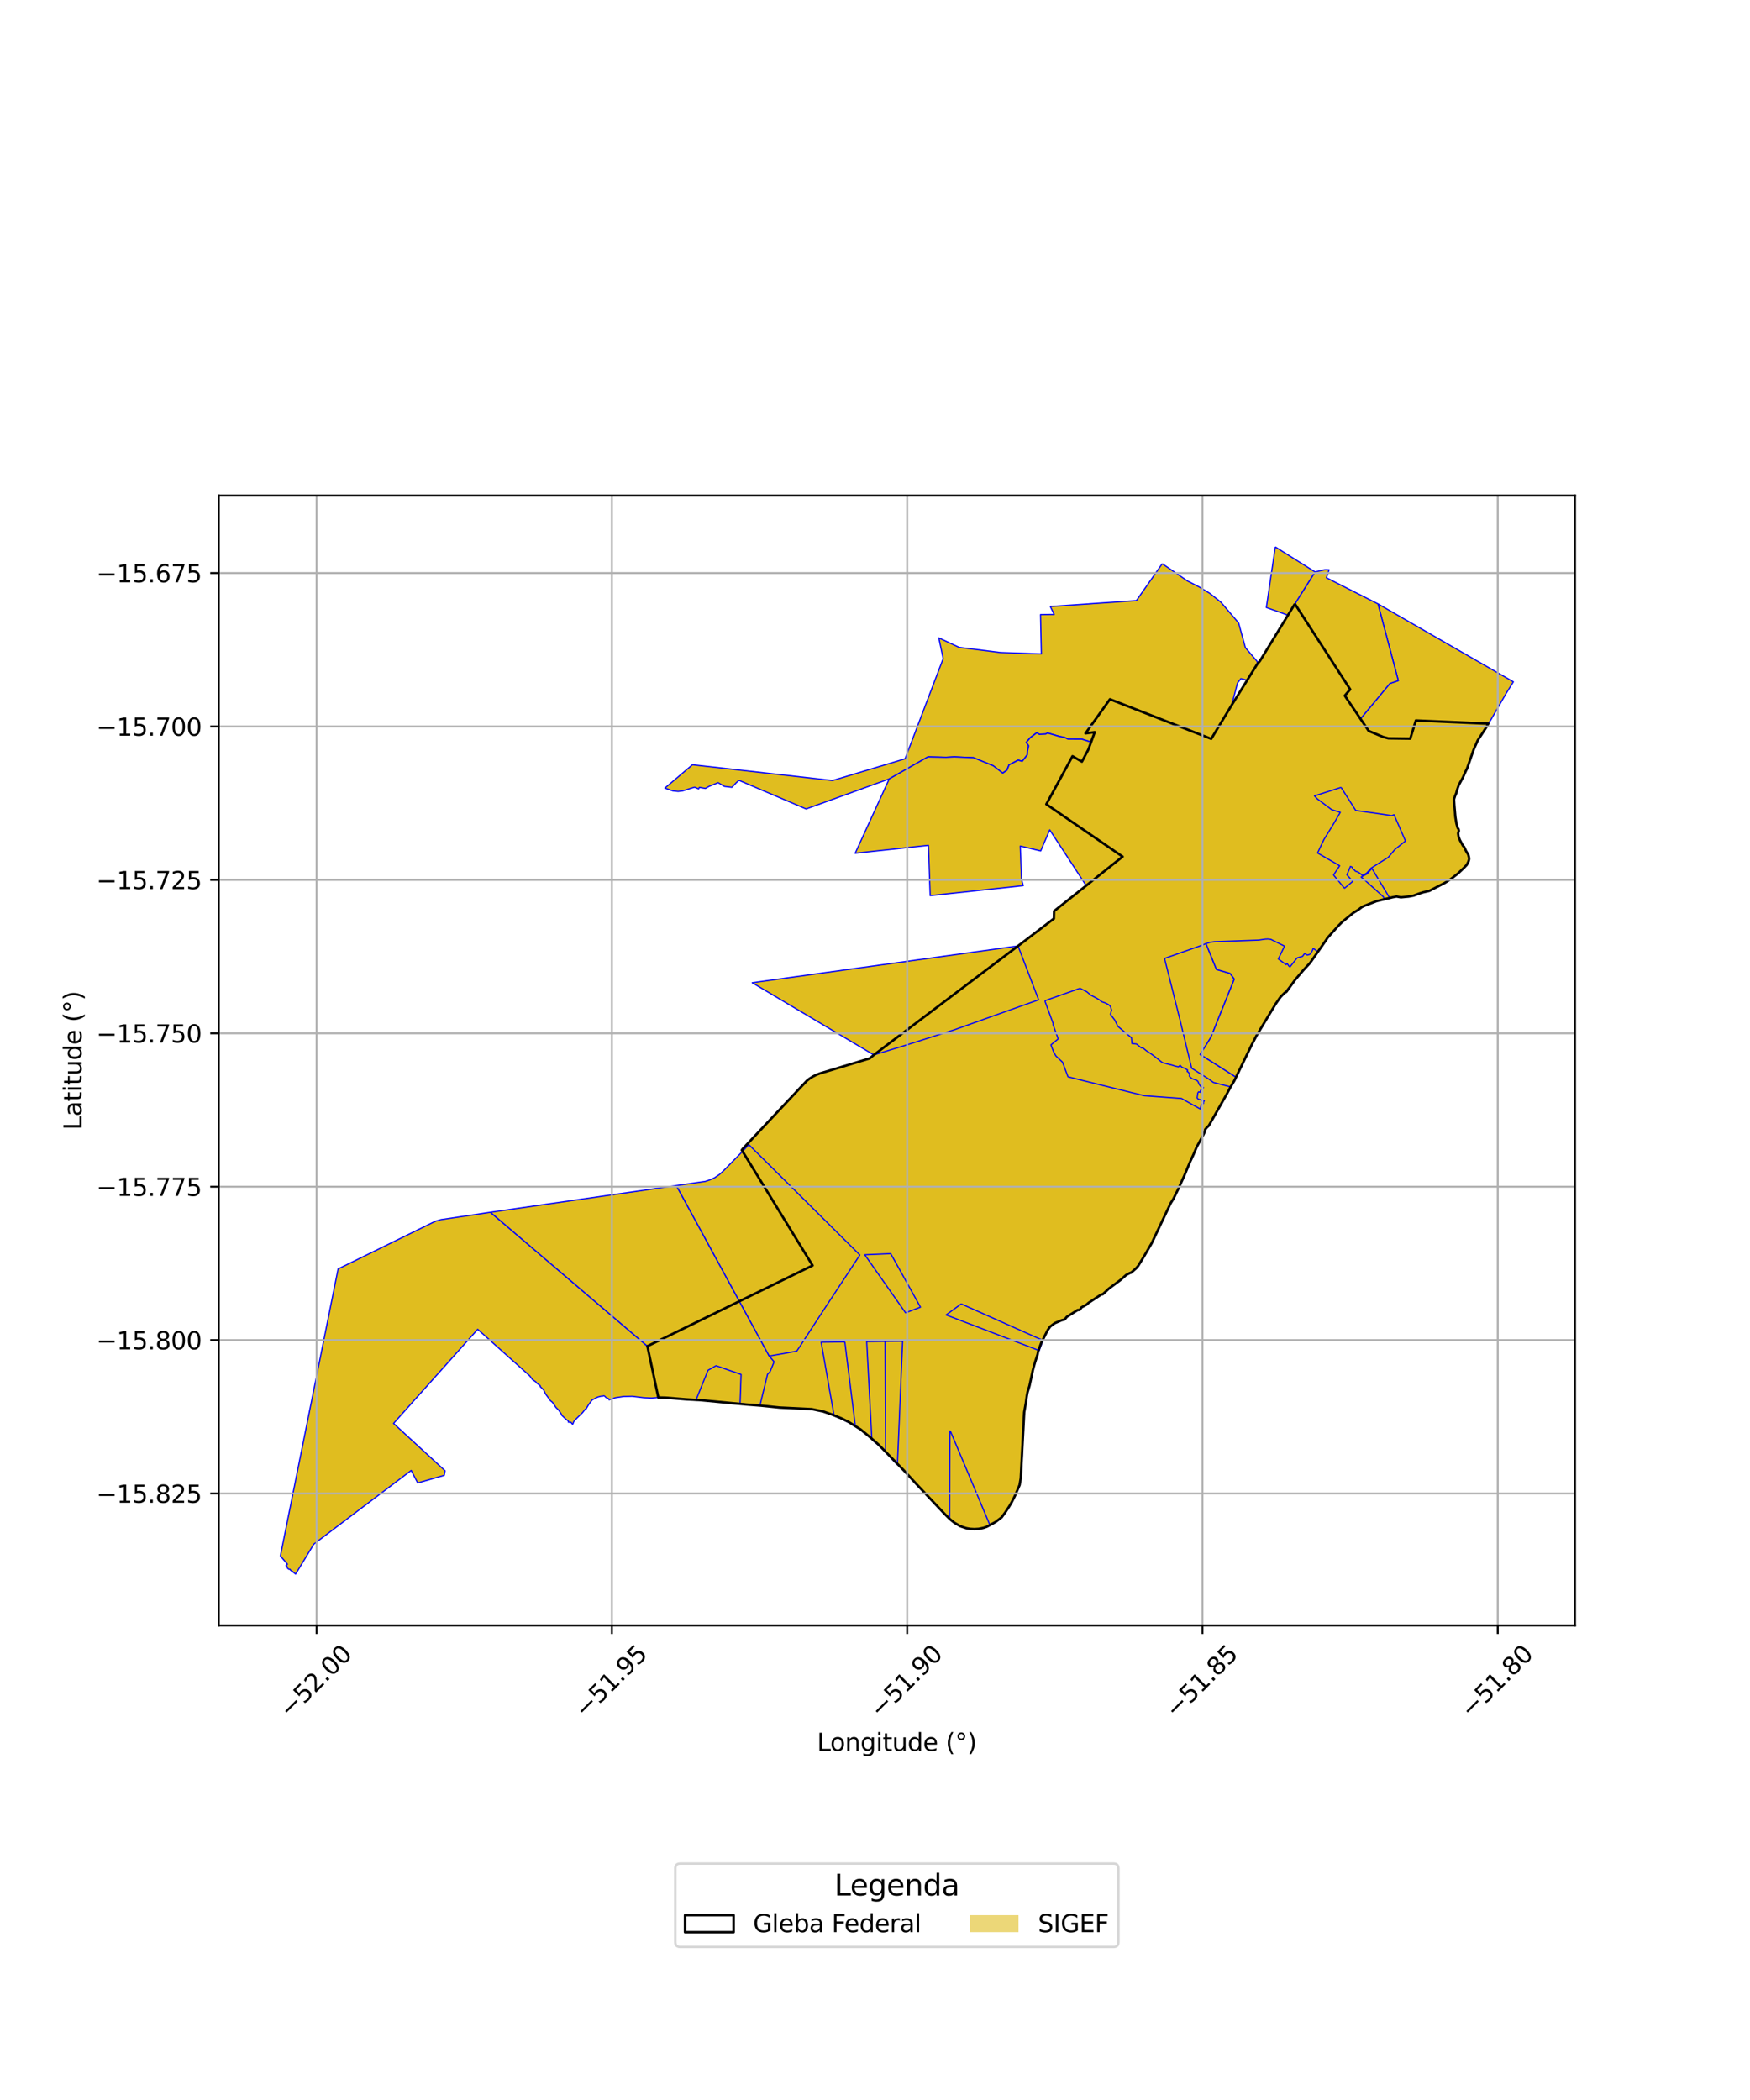 <?xml version="1.0" encoding="utf-8" standalone="no"?>
<!DOCTYPE svg PUBLIC "-//W3C//DTD SVG 1.1//EN"
  "http://www.w3.org/Graphics/SVG/1.1/DTD/svg11.dtd">
<svg xmlns:xlink="http://www.w3.org/1999/xlink" width="720pt" height="864pt" viewBox="0 0 720 864" xmlns="http://www.w3.org/2000/svg" version="1.1">
 <defs>
  <style type="text/css">*{stroke-linejoin: round; stroke-linecap: butt}</style>
 </defs>
 <g id="figure_1">
  <g id="patch_1">
   <path d="M 0 864 
L 720 864 
L 720 0 
L 0 0 
z
" style="fill: #ffffff"/>
  </g>
  <g id="axes_1">
   <g id="patch_2">
    <path d="M 90 668.762 
L 648 668.762 
L 648 203.878 
L 90 203.878 
z
" style="fill: #ffffff"/>
   </g>
   <g id="PatchCollection_1">
    <path d="M 478.176 231.915 
L 488.52 239.006 
L 493.382 241.492 
L 497.663 244.076 
L 502.319 247.764 
L 509.604 256.305 
L 512.385 266.446 
L 517.278 272.202 
L 517.242 273.246 
L 513.123 279.867 
L 510.528 279.206 
L 509.164 280.965 
L 506.723 290.152 
L 504.334 294.098 
L 503.055 296.207 
L 498.341 303.982 
L 456.658 287.69 
L 446.611 301.73 
L 450.404 301.224 
L 448.925 305.265 
L 445.084 304.066 
L 439.379 304.038 
L 438.029 303.368 
L 435.893 302.955 
L 431.002 301.518 
L 430.204 301.955 
L 427.585 302.07 
L 426.579 301.414 
L 423.864 303.447 
L 422.209 305.421 
L 423.177 306.861 
L 422.692 309 
L 422.628 310.534 
L 420.553 313.172 
L 418.906 312.698 
L 415.099 314.666 
L 414.255 316.833 
L 412.491 318.044 
L 408.642 315.053 
L 400.527 311.747 
L 392.59 311.392 
L 389.194 311.572 
L 381.777 311.4 
L 365.864 320.459 
L 331.653 332.824 
L 304.105 321.074 
L 304.022 321.056 
L 302.967 321.982 
L 301.134 323.919 
L 298.029 323.545 
L 295.468 322.02 
L 291.69 323.551 
L 290.22 324.382 
L 287.754 323.945 
L 287.42 324.575 
L 285.803 323.876 
L 284.367 324.29 
L 280.896 325.383 
L 279.029 325.61 
L 276.797 325.376 
L 273.562 324.244 
L 284.889 314.641 
L 342.538 321.128 
L 372.379 312.187 
L 388.05 270.97 
L 386.255 262.453 
L 394.626 266.344 
L 411.667 268.477 
L 428.437 269.047 
L 428.109 252.85 
L 433.712 252.794 
L 432.134 249.528 
L 467.563 247.095 
L 478.176 231.915 
" clip-path="url(#p6c02e651d2)" style="fill: #e0bd1f; stroke: #0000ff; stroke-width: 0.5"/>
    <path d="M 566.928 248.448 
L 622.636 280.518 
L 619.709 285.211 
L 613.534 295.903 
L 612.343 297.744 
L 582.536 296.431 
L 580.221 303.899 
L 571.2 303.778 
L 569.038 303.199 
L 563.115 300.722 
L 559.744 295.749 
L 571.837 281.198 
L 575.299 280.024 
L 566.928 248.448 
" clip-path="url(#p6c02e651d2)" style="fill: #e0bd1f; stroke: #0000ff; stroke-width: 0.5"/>
    <path d="M 545.219 234.368 
L 546.814 234.445 
L 545.729 237.71 
L 566.928 248.448 
L 575.299 280.024 
L 571.837 281.198 
L 559.744 295.749 
L 553.28 286.214 
L 555.512 283.63 
L 547.817 271.694 
L 532.752 248.451 
L 541.049 235.294 
L 545.219 234.368 
" clip-path="url(#p6c02e651d2)" style="fill: #e0bd1f; stroke: #0000ff; stroke-width: 0.5"/>
    <path d="M 524.689 225.009 
L 541.049 235.294 
L 532.752 248.451 
L 529.838 253.083 
L 521.013 249.951 
L 524.689 225.009 
" clip-path="url(#p6c02e651d2)" style="fill: #e0bd1f; stroke: #0000ff; stroke-width: 0.5"/>
    <path d="M 201.772 498.757 
L 266.361 553.862 
L 270.845 574.967 
L 268.118 575.204 
L 264.839 575.058 
L 261.734 574.684 
L 260.09 574.485 
L 256.636 574.552 
L 253.16 575.07 
L 250.611 575.946 
L 250.431 575.506 
L 249.3 574.959 
L 248.728 574.367 
L 248.311 574.274 
L 247.947 574.432 
L 247.276 574.446 
L 245.86 574.812 
L 243.603 575.984 
L 242.161 577.919 
L 241.064 579.797 
L 240.829 579.727 
L 239.658 581.226 
L 237.259 583.547 
L 236.035 584.903 
L 235.914 585.342 
L 235.602 586.025 
L 235.192 585.555 
L 234.926 585.155 
L 233.804 585.114 
L 233.805 584.608 
L 232.795 583.875 
L 231.127 582.29 
L 230.936 581.76 
L 229.834 580.136 
L 228.736 579.082 
L 227.299 576.939 
L 226.47 576.293 
L 224.415 573.455 
L 223.696 571.884 
L 222.25 570.462 
L 222.265 570.108 
L 220.913 569.109 
L 220.395 568.494 
L 219.057 567.573 
L 217.973 566.088 
L 196.538 546.909 
L 161.924 585.636 
L 183.108 605.115 
L 182.767 606.993 
L 171.866 610.13 
L 169.183 604.981 
L 129.115 635.299 
L 121.616 647.631 
L 121.067 647.162 
L 120.661 646.862 
L 120.383 646.534 
L 120.065 646.442 
L 119.521 645.987 
L 119.321 645.651 
L 118.81 645.623 
L 118.235 645.145 
L 118.074 644.408 
L 117.652 644.16 
L 118.271 643.556 
L 115.364 640.166 
L 139.109 522.076 
L 177.802 503.095 
L 179.387 502.383 
L 181.476 501.782 
L 201.772 498.757 
" clip-path="url(#p6c02e651d2)" style="fill: #e0bd1f; stroke: #0000ff; stroke-width: 0.5"/>
    <path d="M 532.752 248.451 
L 547.817 271.694 
L 555.512 283.63 
L 553.28 286.214 
L 563.115 300.722 
L 569.038 303.199 
L 571.2 303.778 
L 580.221 303.899 
L 582.536 296.431 
L 612.343 297.744 
L 611.282 299.571 
L 608.014 304.55 
L 606.319 308.364 
L 604.695 313.109 
L 603.568 316.262 
L 603.068 317.216 
L 601.894 319.854 
L 600.807 321.843 
L 600.217 322.919 
L 599.562 324.763 
L 599.141 326.344 
L 598.603 327.591 
L 598.214 328.889 
L 598.259 330.089 
L 598.386 331.596 
L 598.664 334.507 
L 598.79 336.196 
L 599.2 338.726 
L 599.714 340.621 
L 600.079 341.111 
L 600.222 341.801 
L 600.031 342.412 
L 599.9 342.83 
L 600.072 344.086 
L 600.571 345.506 
L 601.926 348.012 
L 602.372 348.414 
L 602.739 349.238 
L 603.197 350.173 
L 604.065 351.568 
L 604.358 352.661 
L 604.441 353.485 
L 604.169 354.446 
L 603.504 355.782 
L 602.381 356.964 
L 599.937 359.298 
L 596.94 361.64 
L 594.377 363.283 
L 592.553 364.206 
L 590.445 365.332 
L 588.045 366.534 
L 585.565 367.107 
L 583.727 367.681 
L 581.608 368.477 
L 579.61 368.87 
L 576.342 369.179 
L 574.578 368.853 
L 572.98 369.154 
L 570.344 369.82 
L 568.392 370.248 
L 566.34 370.758 
L 563.451 371.858 
L 561.429 372.663 
L 560.302 373.194 
L 558.883 374.285 
L 556.75 375.598 
L 554.299 377.551 
L 552.223 379.297 
L 550.531 380.997 
L 548.001 383.853 
L 547.403 384.407 
L 547.176 384.861 
L 546.144 385.892 
L 545.688 386.634 
L 542.664 390.856 
L 541.888 391.815 
L 541.173 393.064 
L 540.396 394.191 
L 539.001 396.171 
L 537.795 397.5 
L 536.238 399.16 
L 532.824 403.158 
L 530.565 406.253 
L 529.27 408.073 
L 528.517 408.505 
L 526.793 410.233 
L 525.716 411.717 
L 524.886 412.979 
L 522.996 416.07 
L 520.75 419.787 
L 518.215 424.098 
L 517.002 426.023 
L 516.14 427.602 
L 515.096 429.659 
L 513.95 432.01 
L 510.834 438.506 
L 507.806 444.689 
L 506.241 447.294 
L 504.754 450.087 
L 503.094 452.959 
L 501.413 455.999 
L 499.864 458.73 
L 498.788 460.584 
L 497.341 463.137 
L 496.448 463.945 
L 495.833 464.743 
L 495.656 465.699 
L 495.048 466.978 
L 493.157 470.314 
L 492.307 471.991 
L 491.024 475.026 
L 489.57 478.163 
L 488.308 481.282 
L 487.154 483.935 
L 485.858 486.92 
L 484.689 489.346 
L 482.763 493.256 
L 481.644 495.032 
L 480.169 498.169 
L 476.643 505.499 
L 474.695 509.82 
L 473.851 511.469 
L 472.688 513.495 
L 470.63 516.995 
L 469.111 519.472 
L 468.258 520.862 
L 467.463 521.775 
L 465.438 523.567 
L 464.766 523.797 
L 463.353 524.548 
L 462.184 525.608 
L 460.91 526.691 
L 458.561 528.453 
L 456.172 530.207 
L 454.39 531.91 
L 453.736 532.483 
L 453.067 532.609 
L 450.841 534.036 
L 447.857 536.03 
L 447.055 536.772 
L 444.861 537.947 
L 444.51 538.641 
L 444.14 538.948 
L 443.362 538.989 
L 441.123 540.34 
L 439.758 541.14 
L 438.947 541.769 
L 438.028 542.874 
L 436.74 543.209 
L 435.711 543.619 
L 433.907 544.417 
L 433.006 545.091 
L 432.065 545.806 
L 431.082 547.195 
L 429.95 549.472 
L 429.534 550.464 
L 429.006 551.151 
L 428.403 552.501 
L 427.332 555.306 
L 427.146 555.896 
L 426.915 557.179 
L 425.817 560.584 
L 424.973 563.607 
L 423.562 570.16 
L 422.725 572.911 
L 422.458 574.387 
L 422.047 577.344 
L 421.514 580.138 
L 421.39 581.017 
L 421.241 584.059 
L 420.702 593.356 
L 420.781 594.567 
L 420.648 596.978 
L 420.522 599.742 
L 420.252 603.826 
L 419.963 608.253 
L 419.677 609.639 
L 419.493 610.249 
L 419.491 610.983 
L 418.774 612.698 
L 417.487 615.613 
L 416.257 618.029 
L 415.212 619.806 
L 413.63 622.204 
L 412.104 624.291 
L 409.594 626.197 
L 406.073 628.112 
L 404.667 628.599 
L 402.643 629.018 
L 400.838 629.118 
L 399.106 629.017 
L 397.512 628.733 
L 395.078 627.92 
L 392.636 626.492 
L 390.762 624.981 
L 388.881 623.122 
L 386.091 620.203 
L 383.052 616.986 
L 377.371 610.944 
L 374.411 607.674 
L 371.852 604.965 
L 364.833 597.771 
L 361.431 594.329 
L 360.01 593.079 
L 357.928 591.278 
L 355.943 589.707 
L 354.088 588.128 
L 351.198 586.248 
L 349.12 585.018 
L 346.295 583.609 
L 342.346 582.001 
L 338.609 580.71 
L 333.957 579.753 
L 326.457 579.343 
L 320.755 579.111 
L 313.086 578.321 
L 306.785 577.83 
L 296.146 576.785 
L 288.629 576.103 
L 282.227 575.731 
L 273.74 575.031 
L 270.845 574.967 
L 266.361 553.862 
L 334.326 520.661 
L 305.199 473.188 
L 305.553 472.693 
L 307.172 470.964 
L 308.783 469.232 
L 310.443 467.467 
L 312.139 465.652 
L 313.857 463.813 
L 315.591 461.966 
L 317.335 460.098 
L 319.094 458.215 
L 320.835 456.35 
L 322.591 454.482 
L 324.322 452.629 
L 326.015 450.809 
L 327.701 449.021 
L 329.308 447.298 
L 330.775 445.755 
L 331.935 444.672 
L 333.123 443.751 
L 334.427 442.931 
L 335.8 442.229 
L 337.3 441.654 
L 338.951 441.149 
L 340.869 440.565 
L 343.02 439.918 
L 345.337 439.226 
L 347.75 438.496 
L 350.234 437.731 
L 352.788 436.97 
L 355.317 436.207 
L 357.81 435.454 
L 359.526 434.03 
L 418.874 389.256 
L 418.851 389.19 
L 433.608 377.935 
L 433.692 374.852 
L 446.888 364.369 
L 453.973 358.788 
L 454.54 358.271 
L 461.883 352.447 
L 430.49 330.886 
L 441.254 311.129 
L 445.133 313.36 
L 447.798 308.343 
L 450.404 301.224 
L 446.611 301.73 
L 456.658 287.69 
L 498.341 303.982 
L 504.334 294.098 
L 506.723 290.152 
L 517.242 273.246 
L 518.338 271.986 
L 532.752 248.451 
" clip-path="url(#p6c02e651d2)" style="fill: #e0bd1f; stroke: #0000ff; stroke-width: 0.5"/>
    <path d="M 418.851 389.19 
L 427.319 411.344 
L 392.702 423.657 
L 373.058 429.894 
L 359.526 434.03 
L 309.489 404.321 
L 418.851 389.19 
" clip-path="url(#p6c02e651d2)" style="fill: #e0bd1f; stroke: #0000ff; stroke-width: 0.5"/>
    <path d="M 347.587 552.087 
L 351.896 586.598 
L 343.152 582.321 
L 337.846 552.204 
L 347.587 552.087 
" clip-path="url(#p6c02e651d2)" style="fill: #e0bd1f; stroke: #0000ff; stroke-width: 0.5"/>
    <path d="M 426.578 301.497 
L 427.585 302.139 
L 430.204 302.023 
L 431.001 301.591 
L 435.893 303.022 
L 438.029 303.434 
L 439.379 304.107 
L 445.084 304.134 
L 448.897 305.343 
L 447.798 308.343 
L 445.133 313.36 
L 441.254 311.129 
L 430.49 330.886 
L 461.883 352.447 
L 454.54 358.271 
L 453.973 358.788 
L 446.888 364.369 
L 431.888 341.429 
L 428.176 350.086 
L 419.755 348.102 
L 420.292 361.829 
L 421.007 364.383 
L 382.703 368.479 
L 381.984 347.796 
L 351.852 351.042 
L 365.864 320.459 
L 381.777 311.4 
L 389.194 311.572 
L 392.59 311.392 
L 400.527 311.747 
L 408.642 315.053 
L 412.491 318.044 
L 412.548 318.103 
L 414.311 316.877 
L 415.153 314.716 
L 418.913 312.772 
L 420.578 313.25 
L 422.695 310.559 
L 422.759 309.009 
L 423.25 306.848 
L 422.294 305.426 
L 423.911 303.497 
L 426.578 301.497 
" clip-path="url(#p6c02e651d2)" style="fill: #e0bd1f; stroke: #0000ff; stroke-width: 0.5"/>
    <path d="M 366.464 515.783 
L 371.853 525.452 
L 378.708 537.809 
L 372.571 540.117 
L 365.02 529.383 
L 355.797 516.249 
L 366.464 515.783 
" clip-path="url(#p6c02e651d2)" style="fill: #e0bd1f; stroke: #0000ff; stroke-width: 0.5"/>
    <path d="M 395.463 536.463 
L 429.074 551.462 
L 429.24 551.536 
L 428.778 552.44 
L 427.774 555.088 
L 427.621 555.687 
L 427.409 555.606 
L 389.258 541 
L 395.463 536.463 
" clip-path="url(#p6c02e651d2)" style="fill: #e0bd1f; stroke: #0000ff; stroke-width: 0.5"/>
    <path d="M 390.997 588.747 
L 402.292 615.581 
L 407.222 627.344 
L 406.571 627.911 
L 405.905 628.253 
L 404.693 628.671 
L 403.476 628.978 
L 402.097 629.103 
L 400.571 628.969 
L 399.001 628.943 
L 397.681 628.651 
L 394.729 627.683 
L 393.142 626.748 
L 390.689 624.773 
L 390.739 603.259 
L 390.824 588.768 
L 390.997 588.747 
" clip-path="url(#p6c02e651d2)" style="fill: #e0bd1f; stroke: #0000ff; stroke-width: 0.5"/>
    <path d="M 444.341 406.632 
L 447.142 408.043 
L 448.772 409.424 
L 450.9 410.531 
L 452.395 411.408 
L 453.346 412.164 
L 454.806 412.654 
L 456.125 413.358 
L 456.829 414 
L 456.855 414.052 
L 457.338 415.57 
L 456.856 417.33 
L 458.667 419.703 
L 459.916 422.256 
L 465.534 427.004 
L 465.716 429.338 
L 467.608 429.549 
L 468.393 430.178 
L 469.497 431.086 
L 470.234 431.151 
L 471.656 432.318 
L 473.852 433.769 
L 475.567 435.065 
L 476.546 435.827 
L 477.904 436.939 
L 478.396 437.237 
L 480.777 437.845 
L 482.294 438.238 
L 483.543 438.646 
L 484.871 438.911 
L 485.524 438.321 
L 486.342 439.162 
L 487.466 439.518 
L 488.622 440.248 
L 488.443 440.841 
L 488.886 441.088 
L 489.44 441.88 
L 489.359 442.847 
L 490.425 443.8 
L 492.148 444.382 
L 492.801 444.822 
L 493.457 446.255 
L 494.119 447.088 
L 495.176 447.448 
L 493.947 448.634 
L 493.792 449.4 
L 493.158 449.193 
L 492.812 449.644 
L 492.649 450.741 
L 492.517 451.734 
L 492.962 452.201 
L 494.182 452.533 
L 494.563 452.949 
L 495.084 452.826 
L 495.473 452.924 
L 495.192 453.338 
L 495.195 453.999 
L 494.589 454.204 
L 494.195 454.693 
L 493.818 456.269 
L 486.077 451.929 
L 470.775 450.805 
L 465.614 449.529 
L 439.407 443.035 
L 437.156 437.01 
L 434.42 434.438 
L 433.477 432.75 
L 432.387 429.901 
L 435.371 427.435 
L 433.24 421.517 
L 433.38 421.329 
L 429.979 412.069 
L 430.04 411.671 
L 444.341 406.632 
" clip-path="url(#p6c02e651d2)" style="fill: #e0bd1f; stroke: #0000ff; stroke-width: 0.5"/>
    <path d="M 496.177 388.206 
L 500.488 398.849 
L 506.108 400.493 
L 507.829 402.817 
L 498.158 426.851 
L 493.802 433.832 
L 508.51 443.155 
L 507.199 445.917 
L 506.294 447.161 
L 499.233 445.354 
L 497.362 443.982 
L 490.285 439.494 
L 485.48 419.604 
L 479.122 394.318 
L 479.337 394.249 
L 494.695 388.833 
L 496.177 388.206 
" clip-path="url(#p6c02e651d2)" style="fill: #e0bd1f; stroke: #0000ff; stroke-width: 0.5"/>
    <path d="M 564.435 357.268 
L 571.822 369.553 
L 569.663 370.085 
L 569.129 368.94 
L 564.453 364.741 
L 560.788 361.485 
L 560.006 360.842 
L 562.481 359.497 
L 564.435 357.268 
" clip-path="url(#p6c02e651d2)" style="fill: #e0bd1f; stroke: #0000ff; stroke-width: 0.5"/>
    <path d="M 551.763 323.955 
L 557.795 333.443 
L 563.46 334.233 
L 571.769 335.431 
L 572.515 335.612 
L 573.542 335.187 
L 578.258 346.014 
L 573.901 349.477 
L 571.183 352.721 
L 564.098 357.183 
L 562.308 359.191 
L 560.526 360.217 
L 560.142 359.763 
L 559.412 359.271 
L 558.92 358.863 
L 557.635 358.407 
L 557.234 357.927 
L 556.526 357.491 
L 556.358 356.783 
L 555.6 356.477 
L 555.561 356.631 
L 554.152 359.917 
L 556.565 362.618 
L 553.226 365.41 
L 553.003 365.269 
L 548.876 360.265 
L 548.681 359.936 
L 551.174 356.205 
L 542.085 350.938 
L 542.972 349.053 
L 543.609 347.704 
L 544.664 345.469 
L 548.647 338.993 
L 548.9 338.565 
L 551.428 334.204 
L 547.889 333.121 
L 542.041 328.733 
L 540.793 327.448 
L 551.763 323.955 
" clip-path="url(#p6c02e651d2)" style="fill: #e0bd1f; stroke: #0000ff; stroke-width: 0.5"/>
    <path d="M 278.283 487.772 
L 316.477 557.924 
L 318.501 560.276 
L 316.807 564.39 
L 315.791 565.418 
L 312.658 578.265 
L 309.064 577.881 
L 306.273 577.624 
L 304.487 577.439 
L 304.906 565.486 
L 294.595 561.894 
L 291.302 563.763 
L 287.044 574.299 
L 286.359 576.033 
L 282.492 575.721 
L 278.454 575.425 
L 272.982 575.151 
L 270.845 574.967 
L 266.361 553.862 
L 201.772 498.757 
L 278.283 487.772 
" clip-path="url(#p6c02e651d2)" style="fill: #e0bd1f; stroke: #0000ff; stroke-width: 0.5"/>
    <path d="M 308.073 470.911 
L 353.765 516.334 
L 349.481 522.865 
L 344.017 531.163 
L 338.352 539.77 
L 330.426 551.927 
L 330.173 552.355 
L 327.818 555.877 
L 327.8 555.903 
L 316.477 557.924 
L 278.283 487.772 
L 290.14 486.069 
L 292.053 485.45 
L 292.246 485.356 
L 293.963 484.59 
L 295.015 483.871 
L 295.932 483.261 
L 297.154 482.176 
L 298.029 481.326 
L 305.513 473.688 
L 308.073 470.911 
" clip-path="url(#p6c02e651d2)" style="fill: #e0bd1f; stroke: #0000ff; stroke-width: 0.5"/>
    <path d="M 371.365 551.797 
L 369.232 602.233 
L 369.216 602.614 
L 367.193 600.571 
L 365.171 598.253 
L 364.363 597.341 
L 364.361 596.936 
L 364.152 551.872 
L 371.365 551.797 
" clip-path="url(#p6c02e651d2)" style="fill: #e0bd1f; stroke: #0000ff; stroke-width: 0.5"/>
    <path d="M 521.725 386.333 
L 522.882 386.485 
L 528.495 389.264 
L 525.941 394.545 
L 529.149 396.884 
L 529.557 396.397 
L 530.369 397.573 
L 530.785 397.751 
L 533.236 394.622 
L 533.756 394.067 
L 535.888 393.486 
L 536.794 392.275 
L 537.844 392.955 
L 538.908 392.642 
L 539.482 391.98 
L 540.128 390.701 
L 540.268 390.149 
L 542.104 391.49 
L 539.271 395.824 
L 536.749 398.645 
L 530.225 406.366 
L 525.176 412.528 
L 519.998 420.983 
L 514.491 430.779 
L 511.369 437.33 
L 508.51 443.155 
L 493.802 433.832 
L 498.158 426.851 
L 507.829 402.817 
L 506.108 400.493 
L 500.488 398.849 
L 496.177 388.206 
L 498.007 387.654 
L 499.527 387.43 
L 517.901 386.777 
L 520.589 386.382 
L 521.725 386.333 
" clip-path="url(#p6c02e651d2)" style="fill: #e0bd1f; stroke: #0000ff; stroke-width: 0.5"/>
    <path d="M 364.152 551.872 
L 364.361 596.936 
L 364.363 597.341 
L 363.197 596.23 
L 362.767 595.77 
L 362.501 595.509 
L 362.017 595.127 
L 361.483 594.667 
L 360.854 594.114 
L 360.123 593.502 
L 359.465 592.914 
L 359.036 592.498 
L 358.694 592.156 
L 358.682 591.865 
L 356.591 551.972 
L 364.152 551.872 
" clip-path="url(#p6c02e651d2)" style="fill: #e0bd1f; stroke: #0000ff; stroke-width: 0.5"/>
   </g>
   <g id="PatchCollection_2">
    <path d="M 532.752 248.451 
L 555.512 283.63 
L 553.28 286.214 
L 563.115 300.722 
L 569.038 303.199 
L 571.2 303.778 
L 580.221 303.899 
L 582.536 296.431 
L 612.343 297.744 
L 611.282 299.571 
L 608.014 304.55 
L 606.319 308.364 
L 603.568 316.262 
L 603.068 317.216 
L 601.894 319.854 
L 600.217 322.919 
L 599.562 324.763 
L 599.141 326.344 
L 598.603 327.591 
L 598.214 328.889 
L 598.386 331.596 
L 598.79 336.196 
L 599.2 338.726 
L 599.714 340.621 
L 600.079 341.111 
L 600.222 341.801 
L 599.9 342.83 
L 600.072 344.086 
L 600.571 345.506 
L 601.926 348.012 
L 602.372 348.414 
L 603.197 350.173 
L 604.065 351.568 
L 604.358 352.661 
L 604.441 353.485 
L 604.169 354.446 
L 603.504 355.782 
L 602.381 356.964 
L 599.937 359.298 
L 596.94 361.64 
L 594.377 363.283 
L 588.045 366.534 
L 585.565 367.107 
L 583.727 367.681 
L 581.608 368.477 
L 579.61 368.87 
L 576.342 369.179 
L 574.578 368.853 
L 572.98 369.154 
L 566.34 370.758 
L 561.429 372.663 
L 560.302 373.194 
L 558.883 374.285 
L 556.75 375.598 
L 552.223 379.297 
L 550.531 380.997 
L 546.144 385.892 
L 545.688 386.634 
L 540.396 394.191 
L 539.001 396.171 
L 536.238 399.16 
L 532.824 403.158 
L 529.27 408.073 
L 528.517 408.505 
L 526.793 410.233 
L 524.886 412.979 
L 517.002 426.023 
L 515.096 429.659 
L 507.806 444.689 
L 506.241 447.294 
L 504.754 450.087 
L 498.788 460.584 
L 497.341 463.137 
L 496.448 463.945 
L 495.833 464.743 
L 495.656 465.699 
L 495.048 466.978 
L 492.307 471.991 
L 491.024 475.026 
L 489.57 478.163 
L 487.154 483.935 
L 484.689 489.346 
L 482.763 493.256 
L 481.644 495.032 
L 473.851 511.469 
L 470.63 516.995 
L 468.258 520.862 
L 467.463 521.775 
L 465.438 523.567 
L 464.766 523.797 
L 463.353 524.548 
L 460.91 526.691 
L 456.172 530.207 
L 453.736 532.483 
L 453.067 532.609 
L 447.857 536.03 
L 447.055 536.772 
L 444.861 537.947 
L 444.51 538.641 
L 444.14 538.948 
L 443.362 538.989 
L 438.947 541.769 
L 438.028 542.874 
L 436.74 543.209 
L 433.907 544.417 
L 432.065 545.806 
L 431.082 547.195 
L 428.403 552.501 
L 427.146 555.896 
L 426.915 557.179 
L 425.817 560.584 
L 424.973 563.607 
L 423.562 570.16 
L 422.725 572.911 
L 422.458 574.387 
L 422.047 577.344 
L 421.39 581.017 
L 419.963 608.253 
L 419.491 610.983 
L 417.487 615.613 
L 416.257 618.029 
L 415.212 619.806 
L 413.63 622.204 
L 412.104 624.291 
L 409.594 626.197 
L 406.073 628.112 
L 404.667 628.599 
L 402.643 629.018 
L 400.838 629.118 
L 399.106 629.017 
L 397.512 628.733 
L 395.078 627.92 
L 392.636 626.492 
L 390.762 624.981 
L 388.881 623.122 
L 377.371 610.944 
L 371.852 604.965 
L 361.431 594.329 
L 357.928 591.278 
L 354.088 588.128 
L 349.12 585.018 
L 346.295 583.609 
L 342.346 582.001 
L 338.609 580.71 
L 333.957 579.753 
L 320.755 579.111 
L 313.086 578.321 
L 306.785 577.83 
L 288.629 576.103 
L 282.227 575.731 
L 273.74 575.031 
L 270.845 574.967 
L 266.361 553.862 
L 334.326 520.661 
L 305.199 473.188 
L 305.553 472.693 
L 331.935 444.672 
L 333.123 443.751 
L 334.427 442.931 
L 335.8 442.229 
L 337.3 441.654 
L 357.81 435.454 
L 359.526 434.03 
L 418.851 389.19 
L 433.608 377.935 
L 433.692 374.852 
L 461.883 352.447 
L 430.49 330.886 
L 441.254 311.129 
L 445.133 313.36 
L 447.798 308.343 
L 450.404 301.224 
L 446.611 301.73 
L 456.658 287.69 
L 498.341 303.982 
L 506.723 290.152 
L 517.242 273.246 
L 518.338 271.986 
L 532.752 248.451 
L 532.752 248.451 
" clip-path="url(#p6c02e651d2)" style="fill: none; stroke: #000000"/>
   </g>
   <g id="matplotlib.axis_1">
    <g id="xtick_1">
     <g id="line2d_1">
      <path d="M 130.255 668.762 
L 130.255 203.878 
" clip-path="url(#p6c02e651d2)" style="fill: none; stroke: #b0b0b0; stroke-width: 0.8; stroke-linecap: square"/>
     </g>
     <g id="line2d_2">
      <defs>
       <path id="m7e7db811ff" d="M 0 0 
L 0 3.5 
" style="stroke: #000000; stroke-width: 0.8"/>
      </defs>
      <g>
       <use xlink:href="#m7e7db811ff" x="130.255" y="668.762" style="stroke: #000000; stroke-width: 0.8"/>
      </g>
     </g>
     <g id="text_1">
      <!-- −52.00 -->
      <g transform="translate(119.121 707.304) rotate(-45) scale(0.1 -0.1)">
       <defs>
        <path id="DejaVuSans-2212" d="M 678 2272 
L 4684 2272 
L 4684 1741 
L 678 1741 
L 678 2272 
z
" transform="scale(0.016)"/>
        <path id="DejaVuSans-35" d="M 691 4666 
L 3169 4666 
L 3169 4134 
L 1269 4134 
L 1269 2991 
Q 1406 3038 1543 3061 
Q 1681 3084 1819 3084 
Q 2600 3084 3056 2656 
Q 3513 2228 3513 1497 
Q 3513 744 3044 326 
Q 2575 -91 1722 -91 
Q 1428 -91 1123 -41 
Q 819 9 494 109 
L 494 744 
Q 775 591 1075 516 
Q 1375 441 1709 441 
Q 2250 441 2565 725 
Q 2881 1009 2881 1497 
Q 2881 1984 2565 2268 
Q 2250 2553 1709 2553 
Q 1456 2553 1204 2497 
Q 953 2441 691 2322 
L 691 4666 
z
" transform="scale(0.016)"/>
        <path id="DejaVuSans-32" d="M 1228 531 
L 3431 531 
L 3431 0 
L 469 0 
L 469 531 
Q 828 903 1448 1529 
Q 2069 2156 2228 2338 
Q 2531 2678 2651 2914 
Q 2772 3150 2772 3378 
Q 2772 3750 2511 3984 
Q 2250 4219 1831 4219 
Q 1534 4219 1204 4116 
Q 875 4013 500 3803 
L 500 4441 
Q 881 4594 1212 4672 
Q 1544 4750 1819 4750 
Q 2544 4750 2975 4387 
Q 3406 4025 3406 3419 
Q 3406 3131 3298 2873 
Q 3191 2616 2906 2266 
Q 2828 2175 2409 1742 
Q 1991 1309 1228 531 
z
" transform="scale(0.016)"/>
        <path id="DejaVuSans-2e" d="M 684 794 
L 1344 794 
L 1344 0 
L 684 0 
L 684 794 
z
" transform="scale(0.016)"/>
        <path id="DejaVuSans-30" d="M 2034 4250 
Q 1547 4250 1301 3770 
Q 1056 3291 1056 2328 
Q 1056 1369 1301 889 
Q 1547 409 2034 409 
Q 2525 409 2770 889 
Q 3016 1369 3016 2328 
Q 3016 3291 2770 3770 
Q 2525 4250 2034 4250 
z
M 2034 4750 
Q 2819 4750 3233 4129 
Q 3647 3509 3647 2328 
Q 3647 1150 3233 529 
Q 2819 -91 2034 -91 
Q 1250 -91 836 529 
Q 422 1150 422 2328 
Q 422 3509 836 4129 
Q 1250 4750 2034 4750 
z
" transform="scale(0.016)"/>
       </defs>
       <use xlink:href="#DejaVuSans-2212"/>
       <use xlink:href="#DejaVuSans-35" transform="translate(83.789 0)"/>
       <use xlink:href="#DejaVuSans-32" transform="translate(147.412 0)"/>
       <use xlink:href="#DejaVuSans-2e" transform="translate(211.035 0)"/>
       <use xlink:href="#DejaVuSans-30" transform="translate(242.822 0)"/>
       <use xlink:href="#DejaVuSans-30" transform="translate(306.445 0)"/>
      </g>
     </g>
    </g>
    <g id="xtick_2">
     <g id="line2d_3">
      <path d="M 251.747 668.762 
L 251.747 203.878 
" clip-path="url(#p6c02e651d2)" style="fill: none; stroke: #b0b0b0; stroke-width: 0.8; stroke-linecap: square"/>
     </g>
     <g id="line2d_4">
      <g>
       <use xlink:href="#m7e7db811ff" x="251.747" y="668.762" style="stroke: #000000; stroke-width: 0.8"/>
      </g>
     </g>
     <g id="text_2">
      <!-- −51.95 -->
      <g transform="translate(240.614 707.304) rotate(-45) scale(0.1 -0.1)">
       <defs>
        <path id="DejaVuSans-31" d="M 794 531 
L 1825 531 
L 1825 4091 
L 703 3866 
L 703 4441 
L 1819 4666 
L 2450 4666 
L 2450 531 
L 3481 531 
L 3481 0 
L 794 0 
L 794 531 
z
" transform="scale(0.016)"/>
        <path id="DejaVuSans-39" d="M 703 97 
L 703 672 
Q 941 559 1184 500 
Q 1428 441 1663 441 
Q 2288 441 2617 861 
Q 2947 1281 2994 2138 
Q 2813 1869 2534 1725 
Q 2256 1581 1919 1581 
Q 1219 1581 811 2004 
Q 403 2428 403 3163 
Q 403 3881 828 4315 
Q 1253 4750 1959 4750 
Q 2769 4750 3195 4129 
Q 3622 3509 3622 2328 
Q 3622 1225 3098 567 
Q 2575 -91 1691 -91 
Q 1453 -91 1209 -44 
Q 966 3 703 97 
z
M 1959 2075 
Q 2384 2075 2632 2365 
Q 2881 2656 2881 3163 
Q 2881 3666 2632 3958 
Q 2384 4250 1959 4250 
Q 1534 4250 1286 3958 
Q 1038 3666 1038 3163 
Q 1038 2656 1286 2365 
Q 1534 2075 1959 2075 
z
" transform="scale(0.016)"/>
       </defs>
       <use xlink:href="#DejaVuSans-2212"/>
       <use xlink:href="#DejaVuSans-35" transform="translate(83.789 0)"/>
       <use xlink:href="#DejaVuSans-31" transform="translate(147.412 0)"/>
       <use xlink:href="#DejaVuSans-2e" transform="translate(211.035 0)"/>
       <use xlink:href="#DejaVuSans-39" transform="translate(242.822 0)"/>
       <use xlink:href="#DejaVuSans-35" transform="translate(306.445 0)"/>
      </g>
     </g>
    </g>
    <g id="xtick_3">
     <g id="line2d_5">
      <path d="M 373.239 668.762 
L 373.239 203.878 
" clip-path="url(#p6c02e651d2)" style="fill: none; stroke: #b0b0b0; stroke-width: 0.8; stroke-linecap: square"/>
     </g>
     <g id="line2d_6">
      <g>
       <use xlink:href="#m7e7db811ff" x="373.239" y="668.762" style="stroke: #000000; stroke-width: 0.8"/>
      </g>
     </g>
     <g id="text_3">
      <!-- −51.90 -->
      <g transform="translate(362.106 707.304) rotate(-45) scale(0.1 -0.1)">
       <use xlink:href="#DejaVuSans-2212"/>
       <use xlink:href="#DejaVuSans-35" transform="translate(83.789 0)"/>
       <use xlink:href="#DejaVuSans-31" transform="translate(147.412 0)"/>
       <use xlink:href="#DejaVuSans-2e" transform="translate(211.035 0)"/>
       <use xlink:href="#DejaVuSans-39" transform="translate(242.822 0)"/>
       <use xlink:href="#DejaVuSans-30" transform="translate(306.445 0)"/>
      </g>
     </g>
    </g>
    <g id="xtick_4">
     <g id="line2d_7">
      <path d="M 494.731 668.762 
L 494.731 203.878 
" clip-path="url(#p6c02e651d2)" style="fill: none; stroke: #b0b0b0; stroke-width: 0.8; stroke-linecap: square"/>
     </g>
     <g id="line2d_8">
      <g>
       <use xlink:href="#m7e7db811ff" x="494.731" y="668.762" style="stroke: #000000; stroke-width: 0.8"/>
      </g>
     </g>
     <g id="text_4">
      <!-- −51.85 -->
      <g transform="translate(483.598 707.304) rotate(-45) scale(0.1 -0.1)">
       <defs>
        <path id="DejaVuSans-38" d="M 2034 2216 
Q 1584 2216 1326 1975 
Q 1069 1734 1069 1313 
Q 1069 891 1326 650 
Q 1584 409 2034 409 
Q 2484 409 2743 651 
Q 3003 894 3003 1313 
Q 3003 1734 2745 1975 
Q 2488 2216 2034 2216 
z
M 1403 2484 
Q 997 2584 770 2862 
Q 544 3141 544 3541 
Q 544 4100 942 4425 
Q 1341 4750 2034 4750 
Q 2731 4750 3128 4425 
Q 3525 4100 3525 3541 
Q 3525 3141 3298 2862 
Q 3072 2584 2669 2484 
Q 3125 2378 3379 2068 
Q 3634 1759 3634 1313 
Q 3634 634 3220 271 
Q 2806 -91 2034 -91 
Q 1263 -91 848 271 
Q 434 634 434 1313 
Q 434 1759 690 2068 
Q 947 2378 1403 2484 
z
M 1172 3481 
Q 1172 3119 1398 2916 
Q 1625 2713 2034 2713 
Q 2441 2713 2670 2916 
Q 2900 3119 2900 3481 
Q 2900 3844 2670 4047 
Q 2441 4250 2034 4250 
Q 1625 4250 1398 4047 
Q 1172 3844 1172 3481 
z
" transform="scale(0.016)"/>
       </defs>
       <use xlink:href="#DejaVuSans-2212"/>
       <use xlink:href="#DejaVuSans-35" transform="translate(83.789 0)"/>
       <use xlink:href="#DejaVuSans-31" transform="translate(147.412 0)"/>
       <use xlink:href="#DejaVuSans-2e" transform="translate(211.035 0)"/>
       <use xlink:href="#DejaVuSans-38" transform="translate(242.822 0)"/>
       <use xlink:href="#DejaVuSans-35" transform="translate(306.445 0)"/>
      </g>
     </g>
    </g>
    <g id="xtick_5">
     <g id="line2d_9">
      <path d="M 616.224 668.762 
L 616.224 203.878 
" clip-path="url(#p6c02e651d2)" style="fill: none; stroke: #b0b0b0; stroke-width: 0.8; stroke-linecap: square"/>
     </g>
     <g id="line2d_10">
      <g>
       <use xlink:href="#m7e7db811ff" x="616.224" y="668.762" style="stroke: #000000; stroke-width: 0.8"/>
      </g>
     </g>
     <g id="text_5">
      <!-- −51.80 -->
      <g transform="translate(605.091 707.304) rotate(-45) scale(0.1 -0.1)">
       <use xlink:href="#DejaVuSans-2212"/>
       <use xlink:href="#DejaVuSans-35" transform="translate(83.789 0)"/>
       <use xlink:href="#DejaVuSans-31" transform="translate(147.412 0)"/>
       <use xlink:href="#DejaVuSans-2e" transform="translate(211.035 0)"/>
       <use xlink:href="#DejaVuSans-38" transform="translate(242.822 0)"/>
       <use xlink:href="#DejaVuSans-30" transform="translate(306.445 0)"/>
      </g>
     </g>
    </g>
    <g id="text_6">
     <!-- Longitude (°) -->
     <g transform="translate(336.14 720.373) scale(0.1 -0.1)">
      <defs>
       <path id="DejaVuSans-4c" d="M 628 4666 
L 1259 4666 
L 1259 531 
L 3531 531 
L 3531 0 
L 628 0 
L 628 4666 
z
" transform="scale(0.016)"/>
       <path id="DejaVuSans-6f" d="M 1959 3097 
Q 1497 3097 1228 2736 
Q 959 2375 959 1747 
Q 959 1119 1226 758 
Q 1494 397 1959 397 
Q 2419 397 2687 759 
Q 2956 1122 2956 1747 
Q 2956 2369 2687 2733 
Q 2419 3097 1959 3097 
z
M 1959 3584 
Q 2709 3584 3137 3096 
Q 3566 2609 3566 1747 
Q 3566 888 3137 398 
Q 2709 -91 1959 -91 
Q 1206 -91 779 398 
Q 353 888 353 1747 
Q 353 2609 779 3096 
Q 1206 3584 1959 3584 
z
" transform="scale(0.016)"/>
       <path id="DejaVuSans-6e" d="M 3513 2113 
L 3513 0 
L 2938 0 
L 2938 2094 
Q 2938 2591 2744 2837 
Q 2550 3084 2163 3084 
Q 1697 3084 1428 2787 
Q 1159 2491 1159 1978 
L 1159 0 
L 581 0 
L 581 3500 
L 1159 3500 
L 1159 2956 
Q 1366 3272 1645 3428 
Q 1925 3584 2291 3584 
Q 2894 3584 3203 3211 
Q 3513 2838 3513 2113 
z
" transform="scale(0.016)"/>
       <path id="DejaVuSans-67" d="M 2906 1791 
Q 2906 2416 2648 2759 
Q 2391 3103 1925 3103 
Q 1463 3103 1205 2759 
Q 947 2416 947 1791 
Q 947 1169 1205 825 
Q 1463 481 1925 481 
Q 2391 481 2648 825 
Q 2906 1169 2906 1791 
z
M 3481 434 
Q 3481 -459 3084 -895 
Q 2688 -1331 1869 -1331 
Q 1566 -1331 1297 -1286 
Q 1028 -1241 775 -1147 
L 775 -588 
Q 1028 -725 1275 -790 
Q 1522 -856 1778 -856 
Q 2344 -856 2625 -561 
Q 2906 -266 2906 331 
L 2906 616 
Q 2728 306 2450 153 
Q 2172 0 1784 0 
Q 1141 0 747 490 
Q 353 981 353 1791 
Q 353 2603 747 3093 
Q 1141 3584 1784 3584 
Q 2172 3584 2450 3431 
Q 2728 3278 2906 2969 
L 2906 3500 
L 3481 3500 
L 3481 434 
z
" transform="scale(0.016)"/>
       <path id="DejaVuSans-69" d="M 603 3500 
L 1178 3500 
L 1178 0 
L 603 0 
L 603 3500 
z
M 603 4863 
L 1178 4863 
L 1178 4134 
L 603 4134 
L 603 4863 
z
" transform="scale(0.016)"/>
       <path id="DejaVuSans-74" d="M 1172 4494 
L 1172 3500 
L 2356 3500 
L 2356 3053 
L 1172 3053 
L 1172 1153 
Q 1172 725 1289 603 
Q 1406 481 1766 481 
L 2356 481 
L 2356 0 
L 1766 0 
Q 1100 0 847 248 
Q 594 497 594 1153 
L 594 3053 
L 172 3053 
L 172 3500 
L 594 3500 
L 594 4494 
L 1172 4494 
z
" transform="scale(0.016)"/>
       <path id="DejaVuSans-75" d="M 544 1381 
L 544 3500 
L 1119 3500 
L 1119 1403 
Q 1119 906 1312 657 
Q 1506 409 1894 409 
Q 2359 409 2629 706 
Q 2900 1003 2900 1516 
L 2900 3500 
L 3475 3500 
L 3475 0 
L 2900 0 
L 2900 538 
Q 2691 219 2414 64 
Q 2138 -91 1772 -91 
Q 1169 -91 856 284 
Q 544 659 544 1381 
z
M 1991 3584 
L 1991 3584 
z
" transform="scale(0.016)"/>
       <path id="DejaVuSans-64" d="M 2906 2969 
L 2906 4863 
L 3481 4863 
L 3481 0 
L 2906 0 
L 2906 525 
Q 2725 213 2448 61 
Q 2172 -91 1784 -91 
Q 1150 -91 751 415 
Q 353 922 353 1747 
Q 353 2572 751 3078 
Q 1150 3584 1784 3584 
Q 2172 3584 2448 3432 
Q 2725 3281 2906 2969 
z
M 947 1747 
Q 947 1113 1208 752 
Q 1469 391 1925 391 
Q 2381 391 2643 752 
Q 2906 1113 2906 1747 
Q 2906 2381 2643 2742 
Q 2381 3103 1925 3103 
Q 1469 3103 1208 2742 
Q 947 2381 947 1747 
z
" transform="scale(0.016)"/>
       <path id="DejaVuSans-65" d="M 3597 1894 
L 3597 1613 
L 953 1613 
Q 991 1019 1311 708 
Q 1631 397 2203 397 
Q 2534 397 2845 478 
Q 3156 559 3463 722 
L 3463 178 
Q 3153 47 2828 -22 
Q 2503 -91 2169 -91 
Q 1331 -91 842 396 
Q 353 884 353 1716 
Q 353 2575 817 3079 
Q 1281 3584 2069 3584 
Q 2775 3584 3186 3129 
Q 3597 2675 3597 1894 
z
M 3022 2063 
Q 3016 2534 2758 2815 
Q 2500 3097 2075 3097 
Q 1594 3097 1305 2825 
Q 1016 2553 972 2059 
L 3022 2063 
z
" transform="scale(0.016)"/>
       <path id="DejaVuSans-20" transform="scale(0.016)"/>
       <path id="DejaVuSans-28" d="M 1984 4856 
Q 1566 4138 1362 3434 
Q 1159 2731 1159 2009 
Q 1159 1288 1364 580 
Q 1569 -128 1984 -844 
L 1484 -844 
Q 1016 -109 783 600 
Q 550 1309 550 2009 
Q 550 2706 781 3412 
Q 1013 4119 1484 4856 
L 1984 4856 
z
" transform="scale(0.016)"/>
       <path id="DejaVuSans-b0" d="M 1600 4347 
Q 1350 4347 1178 4173 
Q 1006 4000 1006 3750 
Q 1006 3503 1178 3333 
Q 1350 3163 1600 3163 
Q 1850 3163 2022 3333 
Q 2194 3503 2194 3750 
Q 2194 3997 2020 4172 
Q 1847 4347 1600 4347 
z
M 1600 4750 
Q 1800 4750 1984 4673 
Q 2169 4597 2303 4453 
Q 2447 4313 2519 4134 
Q 2591 3956 2591 3750 
Q 2591 3338 2302 3052 
Q 2013 2766 1594 2766 
Q 1172 2766 890 3047 
Q 609 3328 609 3750 
Q 609 4169 896 4459 
Q 1184 4750 1600 4750 
z
" transform="scale(0.016)"/>
       <path id="DejaVuSans-29" d="M 513 4856 
L 1013 4856 
Q 1481 4119 1714 3412 
Q 1947 2706 1947 2009 
Q 1947 1309 1714 600 
Q 1481 -109 1013 -844 
L 513 -844 
Q 928 -128 1133 580 
Q 1338 1288 1338 2009 
Q 1338 2731 1133 3434 
Q 928 4138 513 4856 
z
" transform="scale(0.016)"/>
      </defs>
      <use xlink:href="#DejaVuSans-4c"/>
      <use xlink:href="#DejaVuSans-6f" transform="translate(53.963 0)"/>
      <use xlink:href="#DejaVuSans-6e" transform="translate(115.145 0)"/>
      <use xlink:href="#DejaVuSans-67" transform="translate(178.523 0)"/>
      <use xlink:href="#DejaVuSans-69" transform="translate(242 0)"/>
      <use xlink:href="#DejaVuSans-74" transform="translate(269.783 0)"/>
      <use xlink:href="#DejaVuSans-75" transform="translate(308.992 0)"/>
      <use xlink:href="#DejaVuSans-64" transform="translate(372.371 0)"/>
      <use xlink:href="#DejaVuSans-65" transform="translate(435.848 0)"/>
      <use xlink:href="#DejaVuSans-20" transform="translate(497.371 0)"/>
      <use xlink:href="#DejaVuSans-28" transform="translate(529.158 0)"/>
      <use xlink:href="#DejaVuSans-b0" transform="translate(568.172 0)"/>
      <use xlink:href="#DejaVuSans-29" transform="translate(618.172 0)"/>
     </g>
    </g>
   </g>
   <g id="matplotlib.axis_2">
    <g id="ytick_1">
     <g id="line2d_11">
      <path d="M 90 614.482 
L 648 614.482 
" clip-path="url(#p6c02e651d2)" style="fill: none; stroke: #b0b0b0; stroke-width: 0.8; stroke-linecap: square"/>
     </g>
     <g id="line2d_12">
      <defs>
       <path id="m126b9c7b90" d="M 0 0 
L -3.5 0 
" style="stroke: #000000; stroke-width: 0.8"/>
      </defs>
      <g>
       <use xlink:href="#m126b9c7b90" x="90" y="614.482" style="stroke: #000000; stroke-width: 0.8"/>
      </g>
     </g>
     <g id="text_7">
      <!-- −15.825 -->
      <g transform="translate(39.63 618.282) scale(0.1 -0.1)">
       <use xlink:href="#DejaVuSans-2212"/>
       <use xlink:href="#DejaVuSans-31" transform="translate(83.789 0)"/>
       <use xlink:href="#DejaVuSans-35" transform="translate(147.412 0)"/>
       <use xlink:href="#DejaVuSans-2e" transform="translate(211.035 0)"/>
       <use xlink:href="#DejaVuSans-38" transform="translate(242.822 0)"/>
       <use xlink:href="#DejaVuSans-32" transform="translate(306.445 0)"/>
       <use xlink:href="#DejaVuSans-35" transform="translate(370.068 0)"/>
      </g>
     </g>
    </g>
    <g id="ytick_2">
     <g id="line2d_13">
      <path d="M 90 551.365 
L 648 551.365 
" clip-path="url(#p6c02e651d2)" style="fill: none; stroke: #b0b0b0; stroke-width: 0.8; stroke-linecap: square"/>
     </g>
     <g id="line2d_14">
      <g>
       <use xlink:href="#m126b9c7b90" x="90" y="551.365" style="stroke: #000000; stroke-width: 0.8"/>
      </g>
     </g>
     <g id="text_8">
      <!-- −15.800 -->
      <g transform="translate(39.63 555.164) scale(0.1 -0.1)">
       <use xlink:href="#DejaVuSans-2212"/>
       <use xlink:href="#DejaVuSans-31" transform="translate(83.789 0)"/>
       <use xlink:href="#DejaVuSans-35" transform="translate(147.412 0)"/>
       <use xlink:href="#DejaVuSans-2e" transform="translate(211.035 0)"/>
       <use xlink:href="#DejaVuSans-38" transform="translate(242.822 0)"/>
       <use xlink:href="#DejaVuSans-30" transform="translate(306.445 0)"/>
       <use xlink:href="#DejaVuSans-30" transform="translate(370.068 0)"/>
      </g>
     </g>
    </g>
    <g id="ytick_3">
     <g id="line2d_15">
      <path d="M 90 488.248 
L 648 488.248 
" clip-path="url(#p6c02e651d2)" style="fill: none; stroke: #b0b0b0; stroke-width: 0.8; stroke-linecap: square"/>
     </g>
     <g id="line2d_16">
      <g>
       <use xlink:href="#m126b9c7b90" x="90" y="488.248" style="stroke: #000000; stroke-width: 0.8"/>
      </g>
     </g>
     <g id="text_9">
      <!-- −15.775 -->
      <g transform="translate(39.63 492.047) scale(0.1 -0.1)">
       <defs>
        <path id="DejaVuSans-37" d="M 525 4666 
L 3525 4666 
L 3525 4397 
L 1831 0 
L 1172 0 
L 2766 4134 
L 525 4134 
L 525 4666 
z
" transform="scale(0.016)"/>
       </defs>
       <use xlink:href="#DejaVuSans-2212"/>
       <use xlink:href="#DejaVuSans-31" transform="translate(83.789 0)"/>
       <use xlink:href="#DejaVuSans-35" transform="translate(147.412 0)"/>
       <use xlink:href="#DejaVuSans-2e" transform="translate(211.035 0)"/>
       <use xlink:href="#DejaVuSans-37" transform="translate(242.822 0)"/>
       <use xlink:href="#DejaVuSans-37" transform="translate(306.445 0)"/>
       <use xlink:href="#DejaVuSans-35" transform="translate(370.068 0)"/>
      </g>
     </g>
    </g>
    <g id="ytick_4">
     <g id="line2d_17">
      <path d="M 90 425.13 
L 648 425.13 
" clip-path="url(#p6c02e651d2)" style="fill: none; stroke: #b0b0b0; stroke-width: 0.8; stroke-linecap: square"/>
     </g>
     <g id="line2d_18">
      <g>
       <use xlink:href="#m126b9c7b90" x="90" y="425.13" style="stroke: #000000; stroke-width: 0.8"/>
      </g>
     </g>
     <g id="text_10">
      <!-- −15.750 -->
      <g transform="translate(39.63 428.929) scale(0.1 -0.1)">
       <use xlink:href="#DejaVuSans-2212"/>
       <use xlink:href="#DejaVuSans-31" transform="translate(83.789 0)"/>
       <use xlink:href="#DejaVuSans-35" transform="translate(147.412 0)"/>
       <use xlink:href="#DejaVuSans-2e" transform="translate(211.035 0)"/>
       <use xlink:href="#DejaVuSans-37" transform="translate(242.822 0)"/>
       <use xlink:href="#DejaVuSans-35" transform="translate(306.445 0)"/>
       <use xlink:href="#DejaVuSans-30" transform="translate(370.068 0)"/>
      </g>
     </g>
    </g>
    <g id="ytick_5">
     <g id="line2d_19">
      <path d="M 90 362.013 
L 648 362.013 
" clip-path="url(#p6c02e651d2)" style="fill: none; stroke: #b0b0b0; stroke-width: 0.8; stroke-linecap: square"/>
     </g>
     <g id="line2d_20">
      <g>
       <use xlink:href="#m126b9c7b90" x="90" y="362.013" style="stroke: #000000; stroke-width: 0.8"/>
      </g>
     </g>
     <g id="text_11">
      <!-- −15.725 -->
      <g transform="translate(39.63 365.812) scale(0.1 -0.1)">
       <use xlink:href="#DejaVuSans-2212"/>
       <use xlink:href="#DejaVuSans-31" transform="translate(83.789 0)"/>
       <use xlink:href="#DejaVuSans-35" transform="translate(147.412 0)"/>
       <use xlink:href="#DejaVuSans-2e" transform="translate(211.035 0)"/>
       <use xlink:href="#DejaVuSans-37" transform="translate(242.822 0)"/>
       <use xlink:href="#DejaVuSans-32" transform="translate(306.445 0)"/>
       <use xlink:href="#DejaVuSans-35" transform="translate(370.068 0)"/>
      </g>
     </g>
    </g>
    <g id="ytick_6">
     <g id="line2d_21">
      <path d="M 90 298.895 
L 648 298.895 
" clip-path="url(#p6c02e651d2)" style="fill: none; stroke: #b0b0b0; stroke-width: 0.8; stroke-linecap: square"/>
     </g>
     <g id="line2d_22">
      <g>
       <use xlink:href="#m126b9c7b90" x="90" y="298.895" style="stroke: #000000; stroke-width: 0.8"/>
      </g>
     </g>
     <g id="text_12">
      <!-- −15.700 -->
      <g transform="translate(39.63 302.694) scale(0.1 -0.1)">
       <use xlink:href="#DejaVuSans-2212"/>
       <use xlink:href="#DejaVuSans-31" transform="translate(83.789 0)"/>
       <use xlink:href="#DejaVuSans-35" transform="translate(147.412 0)"/>
       <use xlink:href="#DejaVuSans-2e" transform="translate(211.035 0)"/>
       <use xlink:href="#DejaVuSans-37" transform="translate(242.822 0)"/>
       <use xlink:href="#DejaVuSans-30" transform="translate(306.445 0)"/>
       <use xlink:href="#DejaVuSans-30" transform="translate(370.068 0)"/>
      </g>
     </g>
    </g>
    <g id="ytick_7">
     <g id="line2d_23">
      <path d="M 90 235.778 
L 648 235.778 
" clip-path="url(#p6c02e651d2)" style="fill: none; stroke: #b0b0b0; stroke-width: 0.8; stroke-linecap: square"/>
     </g>
     <g id="line2d_24">
      <g>
       <use xlink:href="#m126b9c7b90" x="90" y="235.778" style="stroke: #000000; stroke-width: 0.8"/>
      </g>
     </g>
     <g id="text_13">
      <!-- −15.675 -->
      <g transform="translate(39.63 239.577) scale(0.1 -0.1)">
       <defs>
        <path id="DejaVuSans-36" d="M 2113 2584 
Q 1688 2584 1439 2293 
Q 1191 2003 1191 1497 
Q 1191 994 1439 701 
Q 1688 409 2113 409 
Q 2538 409 2786 701 
Q 3034 994 3034 1497 
Q 3034 2003 2786 2293 
Q 2538 2584 2113 2584 
z
M 3366 4563 
L 3366 3988 
Q 3128 4100 2886 4159 
Q 2644 4219 2406 4219 
Q 1781 4219 1451 3797 
Q 1122 3375 1075 2522 
Q 1259 2794 1537 2939 
Q 1816 3084 2150 3084 
Q 2853 3084 3261 2657 
Q 3669 2231 3669 1497 
Q 3669 778 3244 343 
Q 2819 -91 2113 -91 
Q 1303 -91 875 529 
Q 447 1150 447 2328 
Q 447 3434 972 4092 
Q 1497 4750 2381 4750 
Q 2619 4750 2861 4703 
Q 3103 4656 3366 4563 
z
" transform="scale(0.016)"/>
       </defs>
       <use xlink:href="#DejaVuSans-2212"/>
       <use xlink:href="#DejaVuSans-31" transform="translate(83.789 0)"/>
       <use xlink:href="#DejaVuSans-35" transform="translate(147.412 0)"/>
       <use xlink:href="#DejaVuSans-2e" transform="translate(211.035 0)"/>
       <use xlink:href="#DejaVuSans-36" transform="translate(242.822 0)"/>
       <use xlink:href="#DejaVuSans-37" transform="translate(306.445 0)"/>
       <use xlink:href="#DejaVuSans-35" transform="translate(370.068 0)"/>
      </g>
     </g>
    </g>
    <g id="text_14">
     <!-- Latitude (°) -->
     <g transform="translate(33.55 464.89) rotate(-90) scale(0.1 -0.1)">
      <defs>
       <path id="DejaVuSans-61" d="M 2194 1759 
Q 1497 1759 1228 1600 
Q 959 1441 959 1056 
Q 959 750 1161 570 
Q 1363 391 1709 391 
Q 2188 391 2477 730 
Q 2766 1069 2766 1631 
L 2766 1759 
L 2194 1759 
z
M 3341 1997 
L 3341 0 
L 2766 0 
L 2766 531 
Q 2569 213 2275 61 
Q 1981 -91 1556 -91 
Q 1019 -91 701 211 
Q 384 513 384 1019 
Q 384 1609 779 1909 
Q 1175 2209 1959 2209 
L 2766 2209 
L 2766 2266 
Q 2766 2663 2505 2880 
Q 2244 3097 1772 3097 
Q 1472 3097 1187 3025 
Q 903 2953 641 2809 
L 641 3341 
Q 956 3463 1253 3523 
Q 1550 3584 1831 3584 
Q 2591 3584 2966 3190 
Q 3341 2797 3341 1997 
z
" transform="scale(0.016)"/>
      </defs>
      <use xlink:href="#DejaVuSans-4c"/>
      <use xlink:href="#DejaVuSans-61" transform="translate(55.713 0)"/>
      <use xlink:href="#DejaVuSans-74" transform="translate(116.992 0)"/>
      <use xlink:href="#DejaVuSans-69" transform="translate(156.201 0)"/>
      <use xlink:href="#DejaVuSans-74" transform="translate(183.984 0)"/>
      <use xlink:href="#DejaVuSans-75" transform="translate(223.193 0)"/>
      <use xlink:href="#DejaVuSans-64" transform="translate(286.572 0)"/>
      <use xlink:href="#DejaVuSans-65" transform="translate(350.049 0)"/>
      <use xlink:href="#DejaVuSans-20" transform="translate(411.572 0)"/>
      <use xlink:href="#DejaVuSans-28" transform="translate(443.359 0)"/>
      <use xlink:href="#DejaVuSans-b0" transform="translate(482.373 0)"/>
      <use xlink:href="#DejaVuSans-29" transform="translate(532.373 0)"/>
     </g>
    </g>
   </g>
   <g id="patch_3">
    <path d="M 90 668.762 
L 90 203.878 
" style="fill: none; stroke: #000000; stroke-width: 0.8; stroke-linejoin: miter; stroke-linecap: square"/>
   </g>
   <g id="patch_4">
    <path d="M 648 668.762 
L 648 203.878 
" style="fill: none; stroke: #000000; stroke-width: 0.8; stroke-linejoin: miter; stroke-linecap: square"/>
   </g>
   <g id="patch_5">
    <path d="M 90 668.762 
L 648 668.762 
" style="fill: none; stroke: #000000; stroke-width: 0.8; stroke-linejoin: miter; stroke-linecap: square"/>
   </g>
   <g id="patch_6">
    <path d="M 90 203.878 
L 648 203.878 
" style="fill: none; stroke: #000000; stroke-width: 0.8; stroke-linejoin: miter; stroke-linecap: square"/>
   </g>
   <g id="legend_1">
    <g id="patch_7">
     <path d="M 279.837 801.031 
L 458.163 801.031 
Q 460.163 801.031 460.163 799.031 
L 460.163 768.739 
Q 460.163 766.739 458.163 766.739 
L 279.837 766.739 
Q 277.837 766.739 277.837 768.739 
L 277.837 799.031 
Q 277.837 801.031 279.837 801.031 
z
" style="fill: #ffffff; opacity: 0.8; stroke: #cccccc; stroke-linejoin: miter"/>
    </g>
    <g id="text_15">
     <!-- Legenda -->
     <g transform="translate(343.281 779.857) scale(0.12 -0.12)">
      <use xlink:href="#DejaVuSans-4c"/>
      <use xlink:href="#DejaVuSans-65" transform="translate(53.963 0)"/>
      <use xlink:href="#DejaVuSans-67" transform="translate(115.486 0)"/>
      <use xlink:href="#DejaVuSans-65" transform="translate(178.963 0)"/>
      <use xlink:href="#DejaVuSans-6e" transform="translate(240.486 0)"/>
      <use xlink:href="#DejaVuSans-64" transform="translate(303.865 0)"/>
      <use xlink:href="#DejaVuSans-61" transform="translate(367.342 0)"/>
     </g>
    </g>
    <g id="patch_8">
     <path d="M 281.837 794.951 
L 301.837 794.951 
L 301.837 787.951 
L 281.837 787.951 
L 281.837 794.951 
z
" style="fill: none; stroke: #000000; stroke-linejoin: miter"/>
    </g>
    <g id="text_16">
     <!-- Gleba Federal -->
     <g transform="translate(309.837 794.951) scale(0.1 -0.1)">
      <defs>
       <path id="DejaVuSans-47" d="M 3809 666 
L 3809 1919 
L 2778 1919 
L 2778 2438 
L 4434 2438 
L 4434 434 
Q 4069 175 3628 42 
Q 3188 -91 2688 -91 
Q 1594 -91 976 548 
Q 359 1188 359 2328 
Q 359 3472 976 4111 
Q 1594 4750 2688 4750 
Q 3144 4750 3555 4637 
Q 3966 4525 4313 4306 
L 4313 3634 
Q 3963 3931 3569 4081 
Q 3175 4231 2741 4231 
Q 1884 4231 1454 3753 
Q 1025 3275 1025 2328 
Q 1025 1384 1454 906 
Q 1884 428 2741 428 
Q 3075 428 3337 486 
Q 3600 544 3809 666 
z
" transform="scale(0.016)"/>
       <path id="DejaVuSans-6c" d="M 603 4863 
L 1178 4863 
L 1178 0 
L 603 0 
L 603 4863 
z
" transform="scale(0.016)"/>
       <path id="DejaVuSans-62" d="M 3116 1747 
Q 3116 2381 2855 2742 
Q 2594 3103 2138 3103 
Q 1681 3103 1420 2742 
Q 1159 2381 1159 1747 
Q 1159 1113 1420 752 
Q 1681 391 2138 391 
Q 2594 391 2855 752 
Q 3116 1113 3116 1747 
z
M 1159 2969 
Q 1341 3281 1617 3432 
Q 1894 3584 2278 3584 
Q 2916 3584 3314 3078 
Q 3713 2572 3713 1747 
Q 3713 922 3314 415 
Q 2916 -91 2278 -91 
Q 1894 -91 1617 61 
Q 1341 213 1159 525 
L 1159 0 
L 581 0 
L 581 4863 
L 1159 4863 
L 1159 2969 
z
" transform="scale(0.016)"/>
       <path id="DejaVuSans-46" d="M 628 4666 
L 3309 4666 
L 3309 4134 
L 1259 4134 
L 1259 2759 
L 3109 2759 
L 3109 2228 
L 1259 2228 
L 1259 0 
L 628 0 
L 628 4666 
z
" transform="scale(0.016)"/>
       <path id="DejaVuSans-72" d="M 2631 2963 
Q 2534 3019 2420 3045 
Q 2306 3072 2169 3072 
Q 1681 3072 1420 2755 
Q 1159 2438 1159 1844 
L 1159 0 
L 581 0 
L 581 3500 
L 1159 3500 
L 1159 2956 
Q 1341 3275 1631 3429 
Q 1922 3584 2338 3584 
Q 2397 3584 2469 3576 
Q 2541 3569 2628 3553 
L 2631 2963 
z
" transform="scale(0.016)"/>
      </defs>
      <use xlink:href="#DejaVuSans-47"/>
      <use xlink:href="#DejaVuSans-6c" transform="translate(77.49 0)"/>
      <use xlink:href="#DejaVuSans-65" transform="translate(105.273 0)"/>
      <use xlink:href="#DejaVuSans-62" transform="translate(166.797 0)"/>
      <use xlink:href="#DejaVuSans-61" transform="translate(230.273 0)"/>
      <use xlink:href="#DejaVuSans-20" transform="translate(291.553 0)"/>
      <use xlink:href="#DejaVuSans-46" transform="translate(323.34 0)"/>
      <use xlink:href="#DejaVuSans-65" transform="translate(375.359 0)"/>
      <use xlink:href="#DejaVuSans-64" transform="translate(436.883 0)"/>
      <use xlink:href="#DejaVuSans-65" transform="translate(500.359 0)"/>
      <use xlink:href="#DejaVuSans-72" transform="translate(561.883 0)"/>
      <use xlink:href="#DejaVuSans-61" transform="translate(602.996 0)"/>
      <use xlink:href="#DejaVuSans-6c" transform="translate(664.275 0)"/>
     </g>
    </g>
    <g id="patch_9">
     <path d="M 399.045 794.951 
L 419.045 794.951 
L 419.045 787.951 
L 399.045 787.951 
z
" style="fill: #e0bd1f; opacity: 0.6"/>
    </g>
    <g id="text_17">
     <!-- SIGEF -->
     <g transform="translate(427.045 794.951) scale(0.1 -0.1)">
      <defs>
       <path id="DejaVuSans-53" d="M 3425 4513 
L 3425 3897 
Q 3066 4069 2747 4153 
Q 2428 4238 2131 4238 
Q 1616 4238 1336 4038 
Q 1056 3838 1056 3469 
Q 1056 3159 1242 3001 
Q 1428 2844 1947 2747 
L 2328 2669 
Q 3034 2534 3370 2195 
Q 3706 1856 3706 1288 
Q 3706 609 3251 259 
Q 2797 -91 1919 -91 
Q 1588 -91 1214 -16 
Q 841 59 441 206 
L 441 856 
Q 825 641 1194 531 
Q 1563 422 1919 422 
Q 2459 422 2753 634 
Q 3047 847 3047 1241 
Q 3047 1584 2836 1778 
Q 2625 1972 2144 2069 
L 1759 2144 
Q 1053 2284 737 2584 
Q 422 2884 422 3419 
Q 422 4038 858 4394 
Q 1294 4750 2059 4750 
Q 2388 4750 2728 4690 
Q 3069 4631 3425 4513 
z
" transform="scale(0.016)"/>
       <path id="DejaVuSans-49" d="M 628 4666 
L 1259 4666 
L 1259 0 
L 628 0 
L 628 4666 
z
" transform="scale(0.016)"/>
       <path id="DejaVuSans-45" d="M 628 4666 
L 3578 4666 
L 3578 4134 
L 1259 4134 
L 1259 2753 
L 3481 2753 
L 3481 2222 
L 1259 2222 
L 1259 531 
L 3634 531 
L 3634 0 
L 628 0 
L 628 4666 
z
" transform="scale(0.016)"/>
      </defs>
      <use xlink:href="#DejaVuSans-53"/>
      <use xlink:href="#DejaVuSans-49" transform="translate(63.477 0)"/>
      <use xlink:href="#DejaVuSans-47" transform="translate(92.969 0)"/>
      <use xlink:href="#DejaVuSans-45" transform="translate(170.459 0)"/>
      <use xlink:href="#DejaVuSans-46" transform="translate(233.643 0)"/>
     </g>
    </g>
   </g>
  </g>
 </g>
 <defs>
  <clipPath id="p6c02e651d2">
   <rect x="90" y="203.878" width="558" height="464.884"/>
  </clipPath>
 </defs>
</svg>
